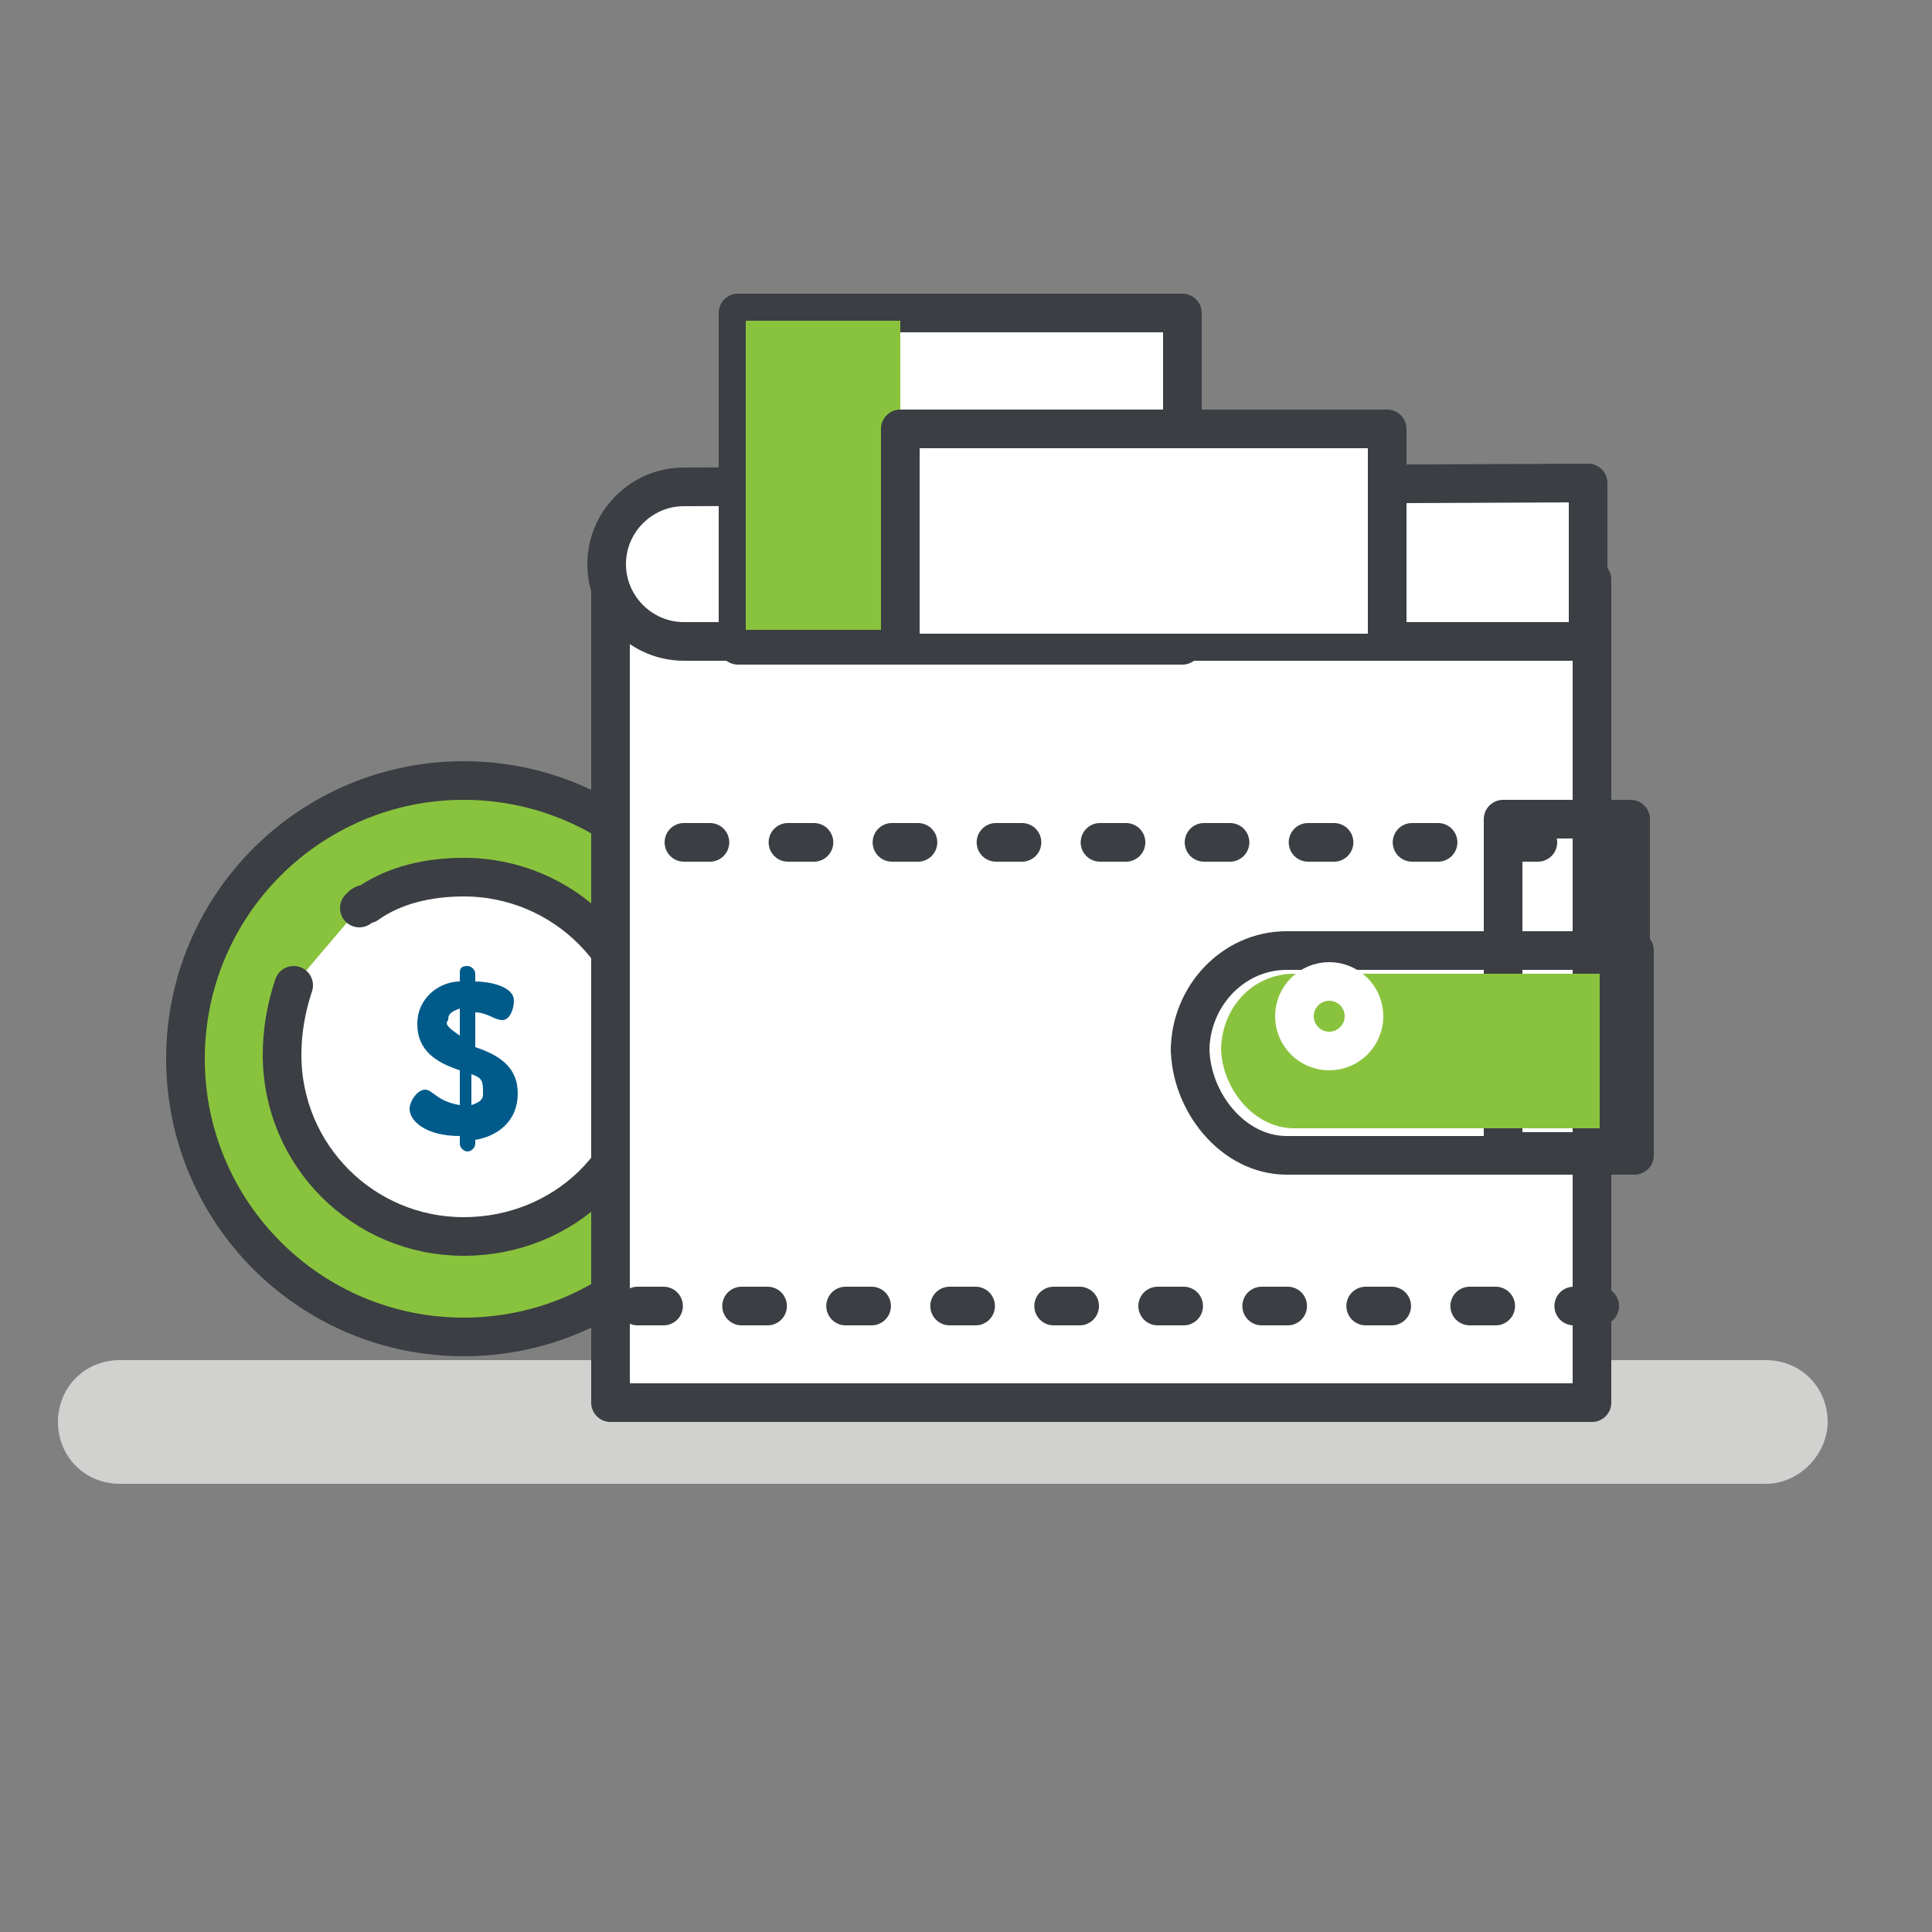 <svg xmlns="http://www.w3.org/2000/svg" viewBox="0 0 50 50" enable-background="new 0 0 50 50"><rect x="0" y="0" width="50" height="50" fill="#808080" stroke="none"/><path fill="#D1D1D0" d="M45.7 38.4h-42.6c-.9 0-1.6-.7-1.6-1.6 0-.9.7-1.6 1.6-1.6h42.6c.9 0 1.6.7 1.6 1.6 0 .8-.7 1.6-1.6 1.6z"/><circle fill="#89C33D" stroke="#3B3E43" stroke-miterlimit="10" cx="12" cy="27.4" r="7.2"/><path fill="#fff" stroke="#3B3E43" stroke-linecap="round" stroke-linejoin="round" stroke-miterlimit="10" d="M9.3 23.5c.1-.1.1-.1.2-.1.7-.5 1.6-.7 2.5-.7 2.6 0 4.7 2.1 4.7 4.7s-2.1 4.6-4.7 4.6-4.7-2.1-4.7-4.7c0-.6.1-1.2.3-1.8"/><path fill="#005B8B" d="M11.9 29.4c-.9 0-1.3-.4-1.3-.7 0-.2.2-.5.4-.5s.3.3.9.4v-.9c-.6-.2-1.1-.5-1.1-1.2s.6-1.1 1.1-1.1v-.2c0-.1 0-.2.2-.2.1 0 .2.1.2.2v.2c.3 0 1 .1 1 .5 0 .2-.1.5-.3.5-.2 0-.4-.2-.7-.2v.9c.6.2 1.1.5 1.1 1.2s-.5 1.1-1.1 1.2v.1c0 .1-.1.2-.2.2s-.2-.1-.2-.2v-.2zm0-2.6v-.7c-.3.1-.3.2-.3.3-.1.1 0 .2.3.4zm.3 1v.8c.3-.1.3-.2.3-.3 0-.3 0-.4-.3-.5z"/><path fill="#fff" stroke="#3B3E43" stroke-linecap="round" stroke-linejoin="round" stroke-miterlimit="10" d="M38.9 21.2h3.3v8.6h-3.3zM15.8 15h25.4v21.3h-25.4zM42.3 29.9h-9c-1.4 0-2.5-1.4-2.5-2.8v.1c0-1.4 1.1-2.6 2.5-2.6h9v5.3z"/><path fill="#89C33D" d="M41.4 29.2h-7.9c-1.1 0-1.9-1.1-1.9-2.1v.1c0-1.1.8-2 1.9-2h7.9v4z"/><path stroke="#3B3E43" stroke-linecap="round" stroke-linejoin="round" stroke-miterlimit="10" stroke-dasharray="0.673,2.019" d="M17.7 21.8h22.1M16.5 33.8h25.1" fill="none"/><circle stroke="#fff" stroke-linecap="round" stroke-linejoin="round" stroke-miterlimit="10" cx="34.4" cy="26.3" r=".9" fill="none"/><path fill="#fff" stroke="#3B3E43" stroke-linecap="round" stroke-linejoin="round" stroke-miterlimit="10" d="M41.2 16.6h-23.5c-1.1 0-2-.9-2-2s.9-2 2-2l23.4-.1v4.1"/><path fill="#fff" stroke="#3B3E43" stroke-linecap="round" stroke-linejoin="round" stroke-miterlimit="10" d="M19.1 8.1h11.5v8.6h-11.5z"/><path fill="#89C33D" d="M19.3 8.3h4v8h-4z"/><path fill="#fff" stroke="#3B3E43" stroke-linecap="round" stroke-linejoin="round" stroke-miterlimit="10" d="M23.3 16.4v-5.3h12.6v5.3"/></svg>